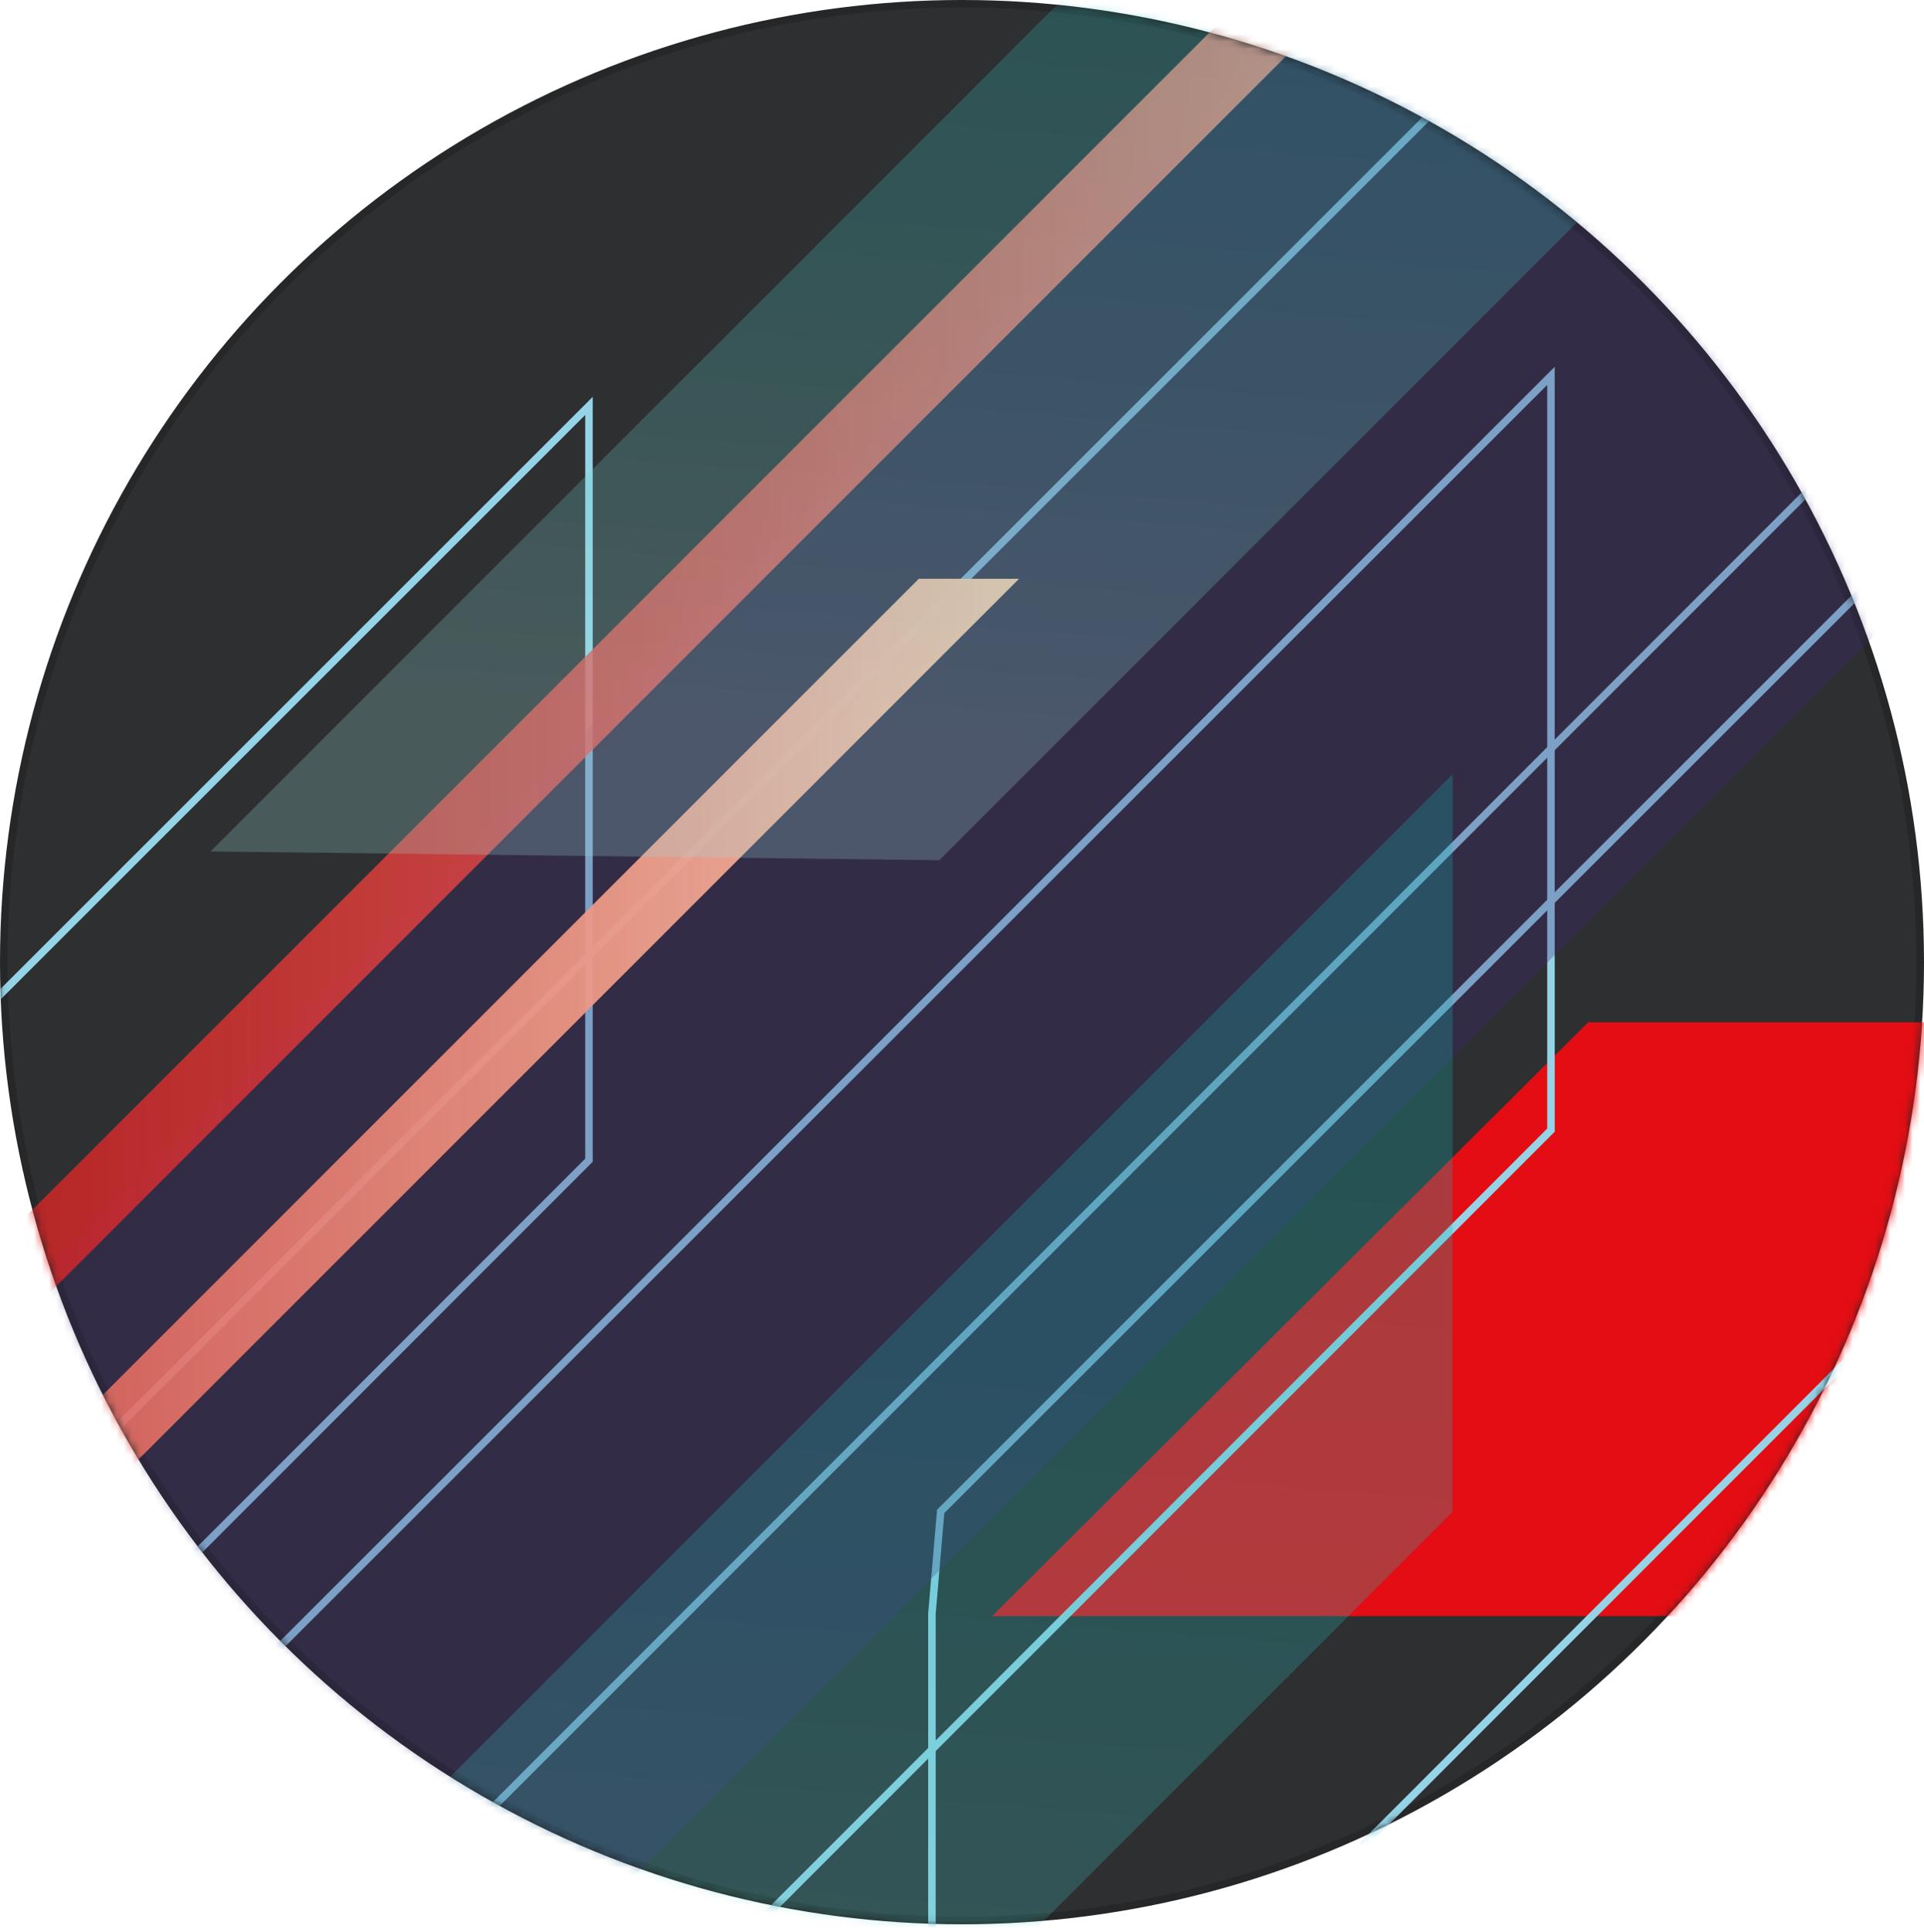 <svg viewBox="0 0 256 257" fill="none" xmlns="http://www.w3.org/2000/svg">
<circle cx="128" cy="128" r="127.5" fill="#2E2F31" stroke="#252728"/>
<mask id="mask0" mask-type="alpha" maskUnits="userSpaceOnUse" x="0" y="0" width="256" height="256">
<circle cx="128" cy="128" r="127.5" fill="#2E2F31" stroke="#252728"/>
</mask>
<g mask="url(#mask0)">
<path d="M322 136H211.315L132 215H243.277L322 136Z" fill="#E30D13"/>
<path d="M-18.016 235.905V324.081L274.35 31.585V-68.762L-16.85 222.31L-18.016 235.905Z" stroke="#95D4E7" stroke-miterlimit="10"/>
<path d="M-86 354.667V442.843L206.366 150.347V50L-84.835 341.071L-86 354.667Z" stroke="#95D4E7" stroke-miterlimit="10"/>
<path d="M124 214.667V302.843L416.366 10.347V-90L125.165 201.071L124 214.667Z" stroke="#95D4E7" stroke-miterlimit="10"/>
<path d="M-214 358.667V446.843L78.366 154.347V54L-212.835 345.071L-214 358.667Z" stroke="#95D4E7" stroke-miterlimit="10"/>
<path opacity="0.3" d="M405.623 -71.699H246.881L-150.105 325.287H8.637L405.623 -71.699Z" fill="#412578"/>
<path d="M-156 355.253L122.253 77H135.589L-144.865 357.454L-156 355.253Z" fill="url(#paint0_linear)"/>
<path d="M-43 208.253L235.253 -70H248.589L-31.865 210.454L-43 208.253Z" fill="url(#paint1_linear)"/>
<path opacity="0.27" d="M-35 331.273L193.273 103V201.146L61.981 332.439L-35 331.273Z" fill="url(#paint2_linear)"/>
<path opacity="0.27" d="M28 113.273L256.273 -115V-16.854L124.981 114.439L28 113.273Z" fill="url(#paint3_linear)"/>
</g>
<defs>
<linearGradient id="paint0_linear" x1="-156.046" y1="217.276" x2="135.577" y2="217.276" gradientUnits="userSpaceOnUse">
<stop offset="0.001" stop-color="#E30D13" stop-opacity="0.7"/>
<stop offset="0.147" stop-color="#E52123" stop-opacity="0.744"/>
<stop offset="0.444" stop-color="#E8534D" stop-opacity="0.833"/>
<stop offset="0.863" stop-color="#EEA48F" stop-opacity="0.959"/>
<stop offset="1" stop-color="#F0C0A6"/>
</linearGradient>
<linearGradient id="paint1_linear" x1="-43.046" y1="70.276" x2="248.577" y2="70.276" gradientUnits="userSpaceOnUse">
<stop offset="0.001" stop-color="#E30D13" stop-opacity="0.7"/>
<stop offset="0.147" stop-color="#E52123" stop-opacity="0.744"/>
<stop offset="0.444" stop-color="#E8534D" stop-opacity="0.833"/>
<stop offset="0.863" stop-color="#EEA48F" stop-opacity="0.959"/>
<stop offset="1" stop-color="#F0C0A6"/>
</linearGradient>
<linearGradient id="paint2_linear" x1="75.034" y1="318.101" x2="91.291" y2="110.831" gradientUnits="userSpaceOnUse">
<stop stop-color="#9EE0E0" stop-opacity="0.9"/>
<stop offset="0.069" stop-color="#87D9D8" stop-opacity="0.907"/>
<stop offset="0.2" stop-color="#62CDCC" stop-opacity="0.92"/>
<stop offset="0.337" stop-color="#43C4C2" stop-opacity="0.934"/>
<stop offset="0.48" stop-color="#2BBCBB" stop-opacity="0.948"/>
<stop offset="0.631" stop-color="#1BB7B5" stop-opacity="0.963"/>
<stop offset="0.795" stop-color="#10B4B2" stop-opacity="0.98"/>
<stop offset="1" stop-color="#0DB3B1"/>
</linearGradient>
<linearGradient id="paint3_linear" x1="138.034" y1="100.101" x2="154.291" y2="-107.169" gradientUnits="userSpaceOnUse">
<stop stop-color="#9EE0E0" stop-opacity="0.9"/>
<stop offset="0.069" stop-color="#87D9D8" stop-opacity="0.907"/>
<stop offset="0.2" stop-color="#62CDCC" stop-opacity="0.92"/>
<stop offset="0.337" stop-color="#43C4C2" stop-opacity="0.934"/>
<stop offset="0.48" stop-color="#2BBCBB" stop-opacity="0.948"/>
<stop offset="0.631" stop-color="#1BB7B5" stop-opacity="0.963"/>
<stop offset="0.795" stop-color="#10B4B2" stop-opacity="0.98"/>
<stop offset="1" stop-color="#0DB3B1"/>
</linearGradient>
</defs>
</svg>
